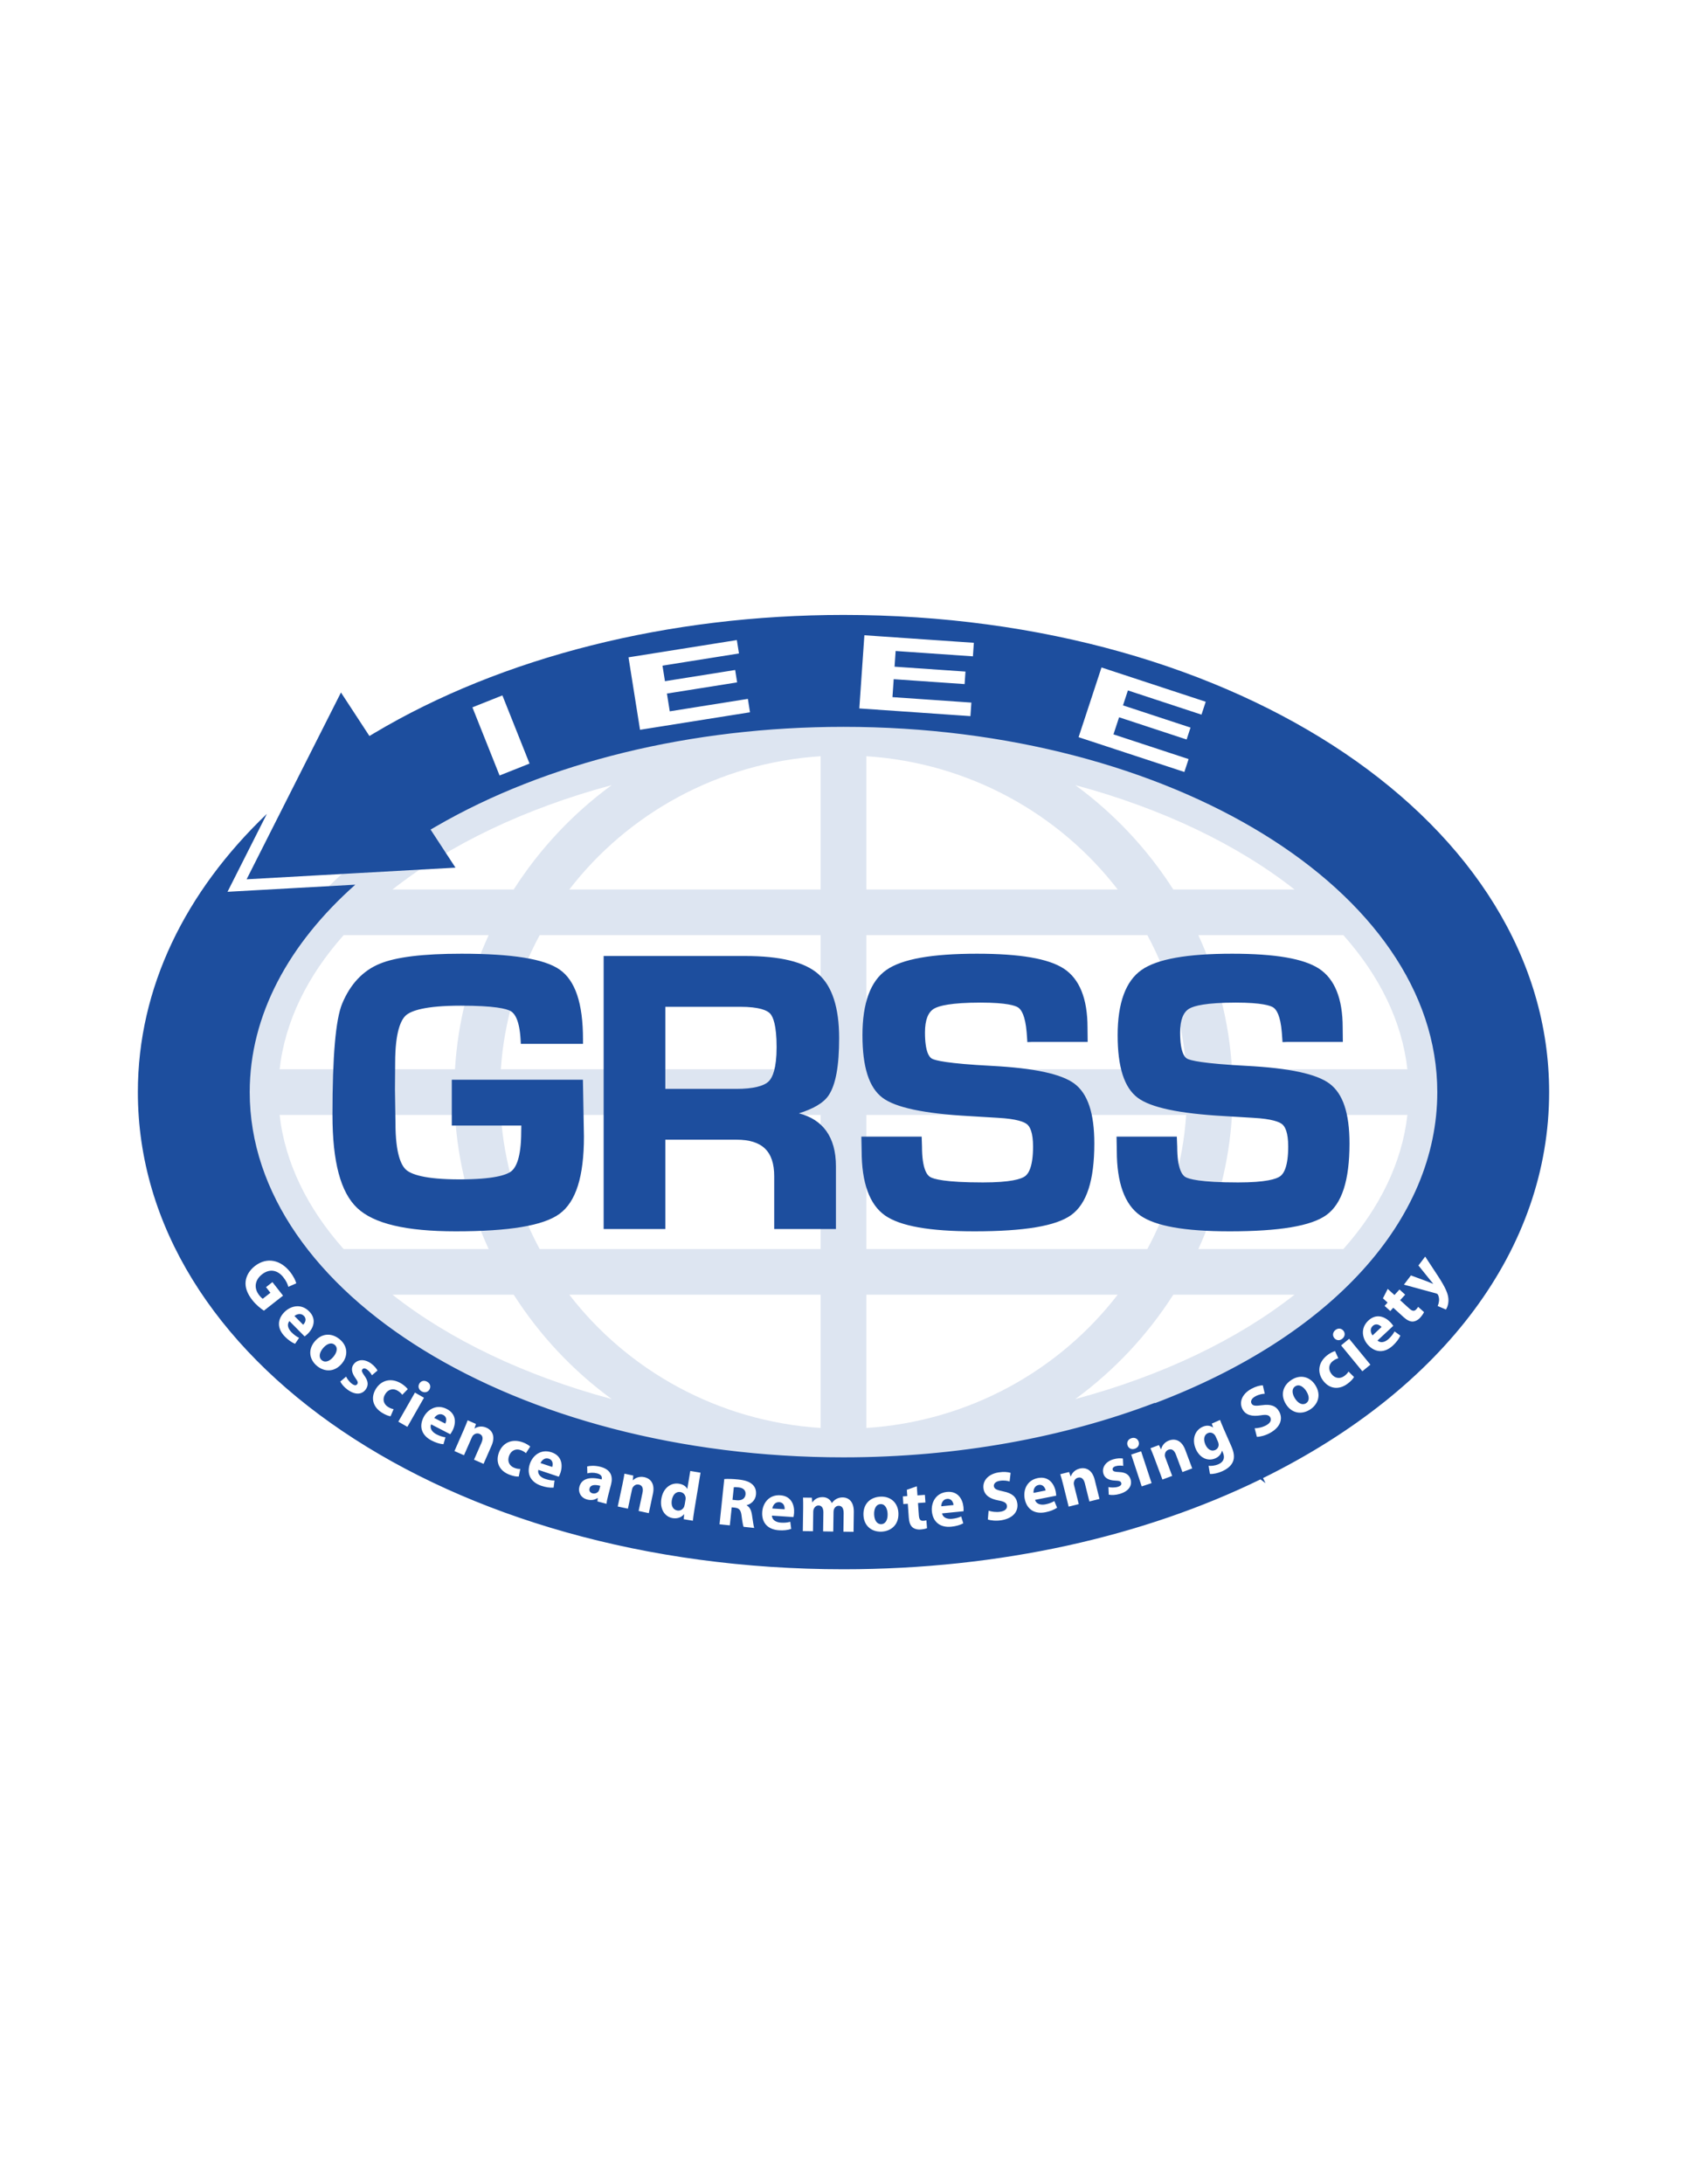 <?xml version="1.0" encoding="UTF-8"?>
<svg xmlns="http://www.w3.org/2000/svg" xmlns:xlink="http://www.w3.org/1999/xlink" width="612pt" height="792pt" viewBox="0 0 612 792" version="1.2">
<defs>
<filter id="alpha" filterUnits="objectBoundingBox" x="0%" y="0%" width="100%" height="100%">
  <feColorMatrix type="matrix" in="SourceGraphic" values="0 0 0 0 1 0 0 0 0 1 0 0 0 0 1 0 0 0 1 0"/>
</filter>
<mask id="mask0">
  <g filter="url(#alpha)">
<rect x="0" y="0" width="612" height="792" style="fill:rgb(0%,0%,0%);fill-opacity:0.15;stroke:none;"/>
  </g>
</mask>
<clipPath id="clip2">
  <path d="M 0.379 0.348 L 443.621 0.348 L 443.621 277.652 L 0.379 277.652 Z M 0.379 0.348 "/>
</clipPath>
<clipPath id="clip1">
  <rect width="444" height="278"/>
</clipPath>
<g id="surface2672" clip-path="url(#clip1)">
<g clip-path="url(#clip2)" clip-rule="nonzero">
<path style=" stroke:none;fill-rule:nonzero;fill:rgb(11.365%,30.602%,61.853%);fill-opacity:1;" d="M 341.633 212.469 L 385.613 212.469 C 364.953 228.727 337.645 241.824 306.094 250.309 C 320.207 239.996 332.254 227.137 341.633 212.469 M 58.387 212.469 L 102.367 212.469 C 111.746 227.141 123.793 240 137.906 250.309 C 106.355 241.824 79.043 228.727 58.387 212.469 M 102.363 65.535 L 58.383 65.535 C 79.039 49.277 106.355 36.176 137.906 27.691 C 123.793 38 111.742 50.863 102.363 65.535 M 385.617 65.535 L 341.637 65.535 C 332.258 50.863 320.207 38 306.094 27.691 C 337.645 36.176 364.957 49.277 385.617 65.535 M 362.945 130.719 C 361.906 113.48 357.629 97.086 350.727 82.098 L 403.344 82.098 C 416.414 96.793 424.59 113.254 426.57 130.719 Z M 230.285 195.906 L 230.285 147.285 L 346.316 147.285 C 345.117 164.746 340.164 181.207 332.223 195.906 Z M 230.285 212.469 L 321.469 212.469 C 300.266 239.953 267.48 258.387 230.285 260.789 Z M 97.684 147.285 L 213.711 147.285 L 213.711 195.906 L 111.777 195.906 C 103.836 181.207 98.883 164.746 97.684 147.285 M 122.527 65.535 C 143.73 38.047 176.516 19.613 213.711 17.211 L 213.711 65.535 Z M 213.711 82.098 L 213.711 130.719 L 97.684 130.719 C 98.883 113.262 103.836 96.797 111.777 82.098 Z M 332.227 82.098 C 340.164 96.797 345.117 113.262 346.316 130.719 L 230.285 130.719 L 230.285 82.098 Z M 321.473 65.535 L 230.285 65.535 L 230.285 17.211 C 267.48 19.613 300.266 38.047 321.473 65.535 M 93.277 82.098 C 86.371 97.086 82.094 113.48 81.055 130.719 L 17.434 130.719 C 19.41 113.254 27.586 96.793 40.656 82.098 Z M 40.656 195.906 C 27.586 181.211 19.41 164.746 17.434 147.285 L 81.055 147.285 C 82.094 164.523 86.375 180.918 93.277 195.906 Z M 122.527 212.469 L 213.711 212.469 L 213.711 260.789 C 176.516 258.387 143.734 239.953 122.527 212.469 M 350.727 195.906 C 357.621 180.918 361.906 164.527 362.945 147.285 L 426.57 147.285 C 424.59 164.746 416.414 181.211 403.344 195.906 Z M 221.996 0.348 C 99.793 0.348 0.379 62.547 0.379 139 C 0.379 215.453 99.793 277.652 221.996 277.652 C 344.207 277.652 443.621 215.453 443.621 139 C 443.621 62.547 344.207 0.348 221.996 0.348 "/>
</g>
</g>
</defs>
<g id="surface2400">
<use xlink:href="#surface2672" transform="matrix(1,0,0,1,84,257)" mask="url(#mask0)"/>
<path style=" stroke:none;fill-rule:nonzero;fill:rgb(11.365%,30.602%,61.853%);fill-opacity:1;" d="M 117.176 488.863 C 115.855 490.449 115.52 492.207 116.742 493.223 L 116.762 493.242 C 117.906 494.199 119.551 493.66 120.949 491.98 C 122.098 490.609 122.742 488.754 121.43 487.652 C 120.051 486.508 118.34 487.473 117.176 488.863 M 213.871 539.723 C 213.625 540.66 214.133 541.281 214.949 541.492 C 215.84 541.723 216.766 541.328 217.203 540.641 C 217.297 540.465 217.379 540.254 217.438 540.039 L 217.77 538.766 C 215.848 538.262 214.238 538.328 213.871 539.723 M 199.094 528.926 C 197.559 528.422 196.488 529.605 196.082 530.52 L 200.328 531.926 C 200.609 531.074 200.719 529.465 199.094 528.926 M 469.922 502.668 C 468.406 503.625 468.805 505.551 469.781 507.082 C 470.883 508.824 472.457 509.676 473.797 508.828 L 473.82 508.812 C 475.078 508.012 475.07 506.285 473.895 504.438 C 472.941 502.926 471.367 501.75 469.922 502.668 M 160.766 513.051 C 159.324 512.312 158.082 513.324 157.539 514.164 L 161.523 516.203 C 161.934 515.402 162.289 513.832 160.766 513.051 M 441.055 520.969 C 440.965 520.762 440.844 520.547 440.707 520.359 C 440.055 519.559 439.125 519.234 438.168 519.66 C 436.898 520.219 436.398 521.801 437.289 523.816 C 438.02 525.48 439.41 526.418 440.844 525.785 C 441.754 525.383 442.199 524.48 442.074 523.586 C 442.043 523.273 441.906 522.898 441.777 522.602 Z M 246.855 541.027 C 245.137 540.746 244.027 542.121 243.715 544.008 C 243.379 546.02 244.172 547.461 245.719 547.715 C 246.797 547.895 247.801 547.305 248.199 546.289 C 248.285 546.051 248.359 545.762 248.41 545.469 L 248.668 543.898 C 248.707 543.676 248.746 543.434 248.734 543.207 C 248.68 542.164 248.008 541.219 246.855 541.027 M 319.465 545.398 C 317.676 545.465 317.043 547.328 317.109 549.141 C 317.188 551.203 318.113 552.73 319.703 552.676 L 319.73 552.676 C 321.219 552.621 322.082 551.125 322.004 548.938 C 321.941 547.152 321.18 545.34 319.465 545.398 M 376.777 538.457 C 375.195 538.777 374.852 540.34 374.949 541.336 L 379.332 540.449 C 379.156 539.574 378.457 538.121 376.777 538.457 M 343.566 543.504 C 341.957 543.668 341.469 545.191 341.469 546.191 L 345.918 545.734 C 345.828 544.844 345.27 543.328 343.566 543.504 M 267.93 539.328 C 267.02 539.23 266.492 539.227 266.211 539.273 L 265.734 543.844 L 267.215 544 C 269.098 544.195 270.305 543.375 270.457 541.918 C 270.613 540.41 269.66 539.508 267.93 539.328 M 282.691 544.684 C 281.078 544.582 280.34 546.008 280.18 546.992 L 284.645 547.273 C 284.699 546.383 284.402 544.797 282.691 544.684 M 497.977 480.809 C 496.797 481.914 497.324 483.426 497.934 484.219 L 501.199 481.164 C 500.582 480.508 499.227 479.637 497.977 480.809 M 106.816 477.188 L 109.973 480.359 C 110.605 479.727 111.438 478.344 110.227 477.129 C 109.086 475.98 107.59 476.559 106.816 477.188 M 515.199 477.793 C 514.375 478.691 513.383 479.164 512.504 479.203 C 511.504 479.234 510.406 478.707 509.137 477.551 L 505.441 474.191 L 504.359 475.387 L 502.293 473.516 L 503.383 472.32 L 501.691 470.785 L 503.426 467.359 L 505.875 469.582 L 507.699 467.578 L 509.758 469.449 L 507.934 471.453 L 511.203 474.43 C 512.285 475.418 513.035 475.59 513.789 474.762 C 514.141 474.379 514.289 474.176 514.465 473.871 L 516.598 475.773 C 516.406 476.242 515.902 477.02 515.199 477.793 M 505.336 487.871 C 502.328 490.688 498.977 490.562 496.359 487.77 C 494.25 485.52 493.336 481.715 496.402 478.844 C 499.27 476.16 502.445 477.371 504.504 479.562 C 504.945 480.035 505.277 480.504 505.445 480.758 L 499.719 486.09 C 500.898 487.164 502.531 486.652 503.816 485.449 C 504.758 484.562 505.402 483.723 505.906 482.773 L 508.02 484.301 C 507.473 485.531 506.531 486.75 505.336 487.871 M 494.23 497.23 L 486.52 487.848 L 489.438 485.449 L 497.148 494.836 Z M 488.824 501.77 C 485.664 504.094 482.215 503.641 479.945 500.559 C 477.844 497.699 478.082 493.914 481.727 491.234 C 482.527 490.645 483.508 490.137 484.324 489.906 L 485.504 492.52 C 485.027 492.629 484.387 492.883 483.586 493.473 C 481.984 494.648 481.781 496.555 482.984 498.145 C 484.305 499.945 486.215 500.02 487.695 498.934 C 488.414 498.402 488.887 497.871 489.203 497.332 L 491.207 499.309 C 490.859 499.965 489.988 500.918 488.824 501.77 M 475.227 511.129 L 475.207 511.137 C 472.207 513.043 468.648 512.535 466.543 509.219 C 464.441 505.902 465.281 502.402 468.594 500.301 C 471.723 498.316 475.191 499.145 477.16 502.254 C 479.531 505.984 477.957 509.398 475.227 511.129 M 460.637 519.652 C 458.953 520.566 457.047 521.008 455.965 521 L 455.16 517.902 C 456.285 517.887 457.934 517.59 459.352 516.816 C 460.879 515.988 461.344 514.918 460.812 513.934 C 460.32 513.039 459.328 512.871 457.23 513.219 C 454.309 513.676 451.957 513.199 450.781 511.035 C 449.418 508.523 450.508 505.473 453.957 503.602 C 455.641 502.691 457.02 502.367 458.117 502.305 L 458.824 505.375 C 458.098 505.398 456.805 505.562 455.383 506.336 C 453.945 507.117 453.613 508.172 454.016 508.914 C 454.523 509.852 455.559 509.832 457.883 509.527 C 461 509.082 462.938 509.781 464.074 511.879 C 465.418 514.344 464.676 517.461 460.637 519.652 M 447.203 530.176 C 446.457 531.754 444.941 532.801 443.301 533.523 C 441.82 534.176 440.172 534.551 438.93 534.449 L 438.449 531.508 C 439.336 531.605 440.73 531.508 442.047 530.926 C 443.688 530.207 444.555 528.793 443.645 526.723 L 443.332 526.016 L 443.289 526.039 C 443.031 527.234 442.191 528.23 440.918 528.793 C 438.168 530.004 435.23 528.637 433.828 525.453 C 432.246 521.859 433.539 518.578 436.289 517.363 C 437.816 516.691 439.059 516.93 440.031 517.59 L 440.074 517.574 L 439.609 516.203 L 442.609 514.883 C 442.887 515.629 443.25 516.582 443.98 518.238 L 446.703 524.426 C 447.645 526.559 447.984 528.504 447.203 530.176 M 428.961 533.773 L 426.605 527.469 C 426.059 526.004 425.168 525.191 423.891 525.672 C 422.914 526.035 422.586 526.926 422.574 527.676 C 422.566 527.941 422.66 528.277 422.781 528.602 L 425.238 535.168 L 421.699 536.488 L 418.805 528.738 C 418.277 527.316 417.785 526.148 417.355 525.141 L 420.426 523.996 L 421.184 525.516 L 421.25 525.492 C 421.438 524.574 422.168 523.051 424.078 522.336 C 426.406 521.469 428.73 522.375 429.984 525.723 L 432.5 532.453 Z M 414.18 538.969 L 410.375 527.426 L 413.965 526.25 L 417.766 537.789 Z M 406.238 541.691 C 404.707 542.141 403.246 542.188 402.227 541.973 L 402.109 539.211 C 402.895 539.418 404.41 539.461 405.48 539.145 C 406.578 538.816 406.926 538.328 406.75 537.734 C 406.566 537.117 406.125 536.934 404.656 536.875 C 401.996 536.805 400.668 535.75 400.293 534.383 C 399.645 532.188 401.016 530 403.898 529.145 C 405.258 528.746 406.547 528.727 407.367 528.871 L 407.484 531.531 C 406.879 531.426 405.742 531.348 404.766 531.637 C 403.883 531.895 403.492 532.402 403.656 532.973 C 403.828 533.547 404.363 533.699 405.941 533.773 C 408.375 533.859 409.617 534.734 410.145 536.422 C 410.789 538.609 409.57 540.711 406.238 541.691 M 395.203 544.441 L 393.57 537.91 C 393.195 536.387 392.406 535.484 391.082 535.812 C 390.07 536.066 389.641 536.918 389.543 537.656 C 389.508 537.922 389.566 538.266 389.648 538.602 L 391.344 545.398 L 387.68 546.312 L 385.68 538.285 C 385.316 536.816 384.957 535.598 384.648 534.551 L 387.828 533.758 L 388.406 535.352 L 388.477 535.336 C 388.77 534.441 389.664 533.016 391.645 532.523 C 394.055 531.926 396.266 533.09 397.129 536.559 L 398.863 543.527 Z M 379.332 548.332 C 375.285 549.148 372.5 547.277 371.746 543.527 C 371.133 540.508 372.359 536.789 376.477 535.957 C 380.32 535.18 382.387 537.883 382.984 540.828 C 383.113 541.461 383.152 542.035 383.164 542.34 L 375.484 543.859 C 375.922 545.395 377.578 545.824 379.312 545.473 C 380.574 545.219 381.562 544.844 382.492 544.297 L 383.488 546.707 C 382.371 547.465 380.938 548.008 379.332 548.332 M 363.211 551.258 C 361.324 551.555 359.379 551.336 358.363 550.969 L 358.637 547.781 C 359.703 548.141 361.352 548.41 362.949 548.152 C 364.664 547.883 365.461 547.023 365.285 545.922 C 365.125 544.918 364.242 544.426 362.145 544.055 C 359.242 543.508 357.188 542.277 356.801 539.848 C 356.355 537.027 358.395 534.516 362.27 533.898 C 364.16 533.598 365.57 533.754 366.625 534.062 L 366.266 537.188 C 365.574 536.973 364.301 536.699 362.703 536.949 C 361.086 537.207 360.422 538.094 360.551 538.926 C 360.723 539.98 361.703 540.305 363.992 540.797 C 367.086 541.414 368.676 542.719 369.051 545.074 C 369.488 547.848 367.754 550.539 363.211 551.258 M 349.543 547.984 L 341.754 548.758 C 342.043 550.328 343.652 550.914 345.406 550.73 C 346.695 550.602 347.711 550.32 348.691 549.871 L 349.449 552.367 C 348.262 553.008 346.781 553.414 345.148 553.582 C 341.047 554.004 338.457 551.867 338.062 548.062 C 337.754 545 339.328 541.414 343.508 540.984 C 347.414 540.59 349.207 543.473 349.516 546.465 C 349.578 547.105 349.566 547.684 349.543 547.984 M 333.895 554.605 C 332.68 554.695 331.637 554.344 330.973 553.766 C 330.227 553.098 329.797 551.957 329.68 550.25 L 329.328 545.266 L 327.715 545.379 L 327.523 542.602 L 329.137 542.492 L 328.973 540.211 L 332.598 538.934 L 332.828 542.23 L 335.527 542.043 L 335.723 544.816 L 333.023 545.008 L 333.328 549.418 C 333.434 550.883 333.852 551.523 334.965 551.445 C 335.488 551.41 335.734 551.367 336.074 551.27 L 336.301 554.117 C 335.84 554.324 334.938 554.535 333.895 554.605 M 319.777 555.383 L 319.746 555.383 C 316.195 555.512 313.379 553.277 313.238 549.355 C 313.098 545.434 315.586 542.832 319.516 542.688 C 323.215 542.555 325.793 545.023 325.926 548.699 C 326.082 553.117 323.004 555.266 319.777 555.383 M 309.641 555.449 L 305.961 555.395 L 306.055 548.812 C 306.082 547.051 305.527 546.023 304.309 546.008 C 303.41 545.992 302.805 546.582 302.523 547.297 C 302.445 547.566 302.391 547.941 302.387 548.234 L 302.281 555.344 L 298.602 555.289 L 298.703 548.48 C 298.723 546.969 298.195 545.918 296.977 545.898 C 296.004 545.883 295.422 546.621 295.191 547.215 C 295.062 547.508 295.031 547.855 295.027 548.18 L 294.926 555.234 L 291.242 555.184 L 291.363 546.91 C 291.387 545.395 291.355 544.129 291.32 543.035 L 294.527 543.078 L 294.652 544.746 L 294.73 544.746 C 295.266 543.961 296.371 542.836 298.438 542.863 C 300.023 542.883 301.234 543.723 301.738 545 L 301.785 545 C 302.27 544.359 302.797 543.871 303.398 543.535 C 304.074 543.168 304.824 542.957 305.719 542.969 C 308.055 543.004 309.797 544.672 309.742 548.297 Z M 287.848 550.094 L 280.035 549.57 C 280.062 551.164 281.547 552.008 283.312 552.121 C 284.602 552.203 285.656 552.094 286.695 551.812 L 287.027 554.395 C 285.75 554.84 284.223 554.992 282.59 554.883 C 278.473 554.625 276.27 552.094 276.512 548.273 C 276.707 545.203 278.859 541.926 283.051 542.195 C 286.965 542.441 288.258 545.59 288.07 548.59 C 288.027 549.23 287.914 549.801 287.848 550.094 M 272.77 549.176 C 273.086 551.133 273.355 553.363 273.605 554.039 L 269.75 553.633 C 269.551 553.137 269.277 551.734 269.023 549.633 C 268.773 547.484 268.113 546.867 266.559 546.676 L 265.449 546.559 L 264.762 553.105 L 261.027 552.719 L 262.75 536.309 C 263.988 536.215 265.781 536.254 267.805 536.469 C 270.277 536.727 271.969 537.277 273.055 538.367 C 273.984 539.262 274.406 540.48 274.242 542.012 C 274.023 544.117 272.363 545.414 270.871 545.785 L 270.867 545.855 C 271.98 546.449 272.508 547.602 272.77 549.176 M 251.844 547.824 C 251.617 549.199 251.438 550.602 251.352 551.422 L 248.043 550.871 L 248.184 549.105 L 248.113 549.094 C 247.152 550.297 245.574 550.738 244.027 550.48 C 241.188 550.012 239.305 547.211 239.922 543.48 C 240.566 539.461 243.48 537.523 246.348 538 C 247.848 538.25 248.879 538.973 249.285 539.871 L 249.336 539.879 L 250.414 533.383 L 254.137 534.004 Z M 236.867 541.648 L 235.367 548.672 L 231.676 547.883 L 233.082 541.297 C 233.41 539.766 233.098 538.605 231.762 538.324 C 230.738 538.102 229.984 538.68 229.574 539.301 C 229.422 539.523 229.324 539.859 229.254 540.199 L 227.789 547.051 L 224.098 546.262 L 225.824 538.172 C 226.141 536.688 226.355 535.441 226.535 534.359 L 229.742 535.047 L 229.562 536.734 L 229.633 536.75 C 230.285 536.078 231.719 535.188 233.711 535.617 C 236.145 536.133 237.613 538.148 236.867 541.648 M 221.668 538.293 L 220.59 542.402 C 220.305 543.508 220.07 544.602 220.043 545.293 L 216.75 544.43 L 216.84 543.191 L 216.77 543.176 C 215.754 543.914 214.418 544.102 213.023 543.738 C 210.648 543.117 209.68 541.012 210.176 539.137 C 210.973 536.086 214.09 535.359 218.246 536.453 L 218.285 536.305 C 218.449 535.68 218.344 534.703 216.543 534.23 C 215.34 533.918 213.957 533.992 213.07 534.25 L 213.008 531.738 C 213.945 531.496 215.711 531.316 217.848 531.875 C 221.77 532.898 222.391 535.527 221.668 538.293 M 203.312 534.059 C 203.105 534.672 202.859 535.191 202.715 535.461 L 195.293 532.98 C 194.914 534.527 196.145 535.719 197.816 536.273 C 199.043 536.68 200.09 536.844 201.164 536.832 L 200.832 539.418 C 199.488 539.523 197.977 539.285 196.418 538.766 C 192.5 537.473 191.008 534.469 192.207 530.84 C 193.172 527.914 196.082 525.289 200.07 526.605 C 203.797 527.836 204.254 531.207 203.312 534.059 M 188.953 525.836 C 187.094 525.133 185.383 525.996 184.699 527.859 C 183.906 529.953 184.875 531.594 186.598 532.25 C 187.434 532.566 188.133 532.676 188.754 532.645 L 188.184 535.402 C 187.445 535.469 186.172 535.254 184.824 534.738 C 181.156 533.344 179.664 530.203 181.023 526.625 C 182.285 523.305 185.598 521.449 189.824 523.055 C 190.754 523.41 191.711 523.961 192.352 524.52 L 190.793 526.934 C 190.445 526.59 189.879 526.188 188.953 525.836 M 178.309 524.227 L 175.418 530.801 L 171.961 529.285 L 174.672 523.121 C 175.297 521.688 175.23 520.488 173.977 519.938 C 173.023 519.52 172.164 519.93 171.633 520.457 C 171.445 520.641 171.277 520.953 171.141 521.27 L 168.324 527.684 L 164.863 526.168 L 168.191 518.594 C 168.801 517.203 169.266 516.023 169.656 515.004 L 172.66 516.324 L 172.141 517.938 L 172.207 517.969 C 172.984 517.438 174.57 516.859 176.434 517.676 C 178.707 518.676 179.746 520.953 178.309 524.227 M 163.344 520.059 L 156.391 516.473 C 155.773 517.949 156.805 519.312 158.379 520.117 C 159.527 520.703 160.531 521.023 161.602 521.176 L 160.875 523.684 C 159.535 523.586 158.07 523.113 156.613 522.367 C 152.941 520.492 151.926 517.289 153.668 513.883 C 155.07 511.141 158.348 508.996 162.082 510.906 C 165.578 512.691 165.516 516.094 164.145 518.77 C 163.852 519.344 163.527 519.816 163.344 520.059 M 144.504 515.508 L 150.531 504.957 L 153.809 506.828 L 147.789 517.379 Z M 139.77 505.465 C 138.574 507.355 139.199 509.16 140.75 510.141 C 141.508 510.621 142.176 510.867 142.793 510.961 L 141.688 513.551 C 140.945 513.465 139.742 513 138.523 512.23 C 135.203 510.133 134.371 506.758 136.414 503.52 C 138.309 500.516 141.922 499.359 145.742 501.773 C 146.582 502.305 147.414 503.035 147.926 503.715 L 145.922 505.766 C 145.652 505.359 145.18 504.855 144.34 504.324 C 142.656 503.262 140.809 503.77 139.77 505.465 M 133.172 496.602 C 132.422 496.066 131.781 496.066 131.438 496.551 C 131.086 497.035 131.297 497.551 132.207 498.844 C 133.637 500.812 133.711 502.332 132.703 503.785 C 131.375 505.641 128.969 505.969 126.141 503.941 C 124.848 503.016 123.914 501.887 123.457 500.953 L 125.566 499.16 C 125.883 499.91 126.781 501.129 127.691 501.781 C 128.617 502.449 129.219 502.418 129.578 501.914 C 129.953 501.387 129.824 500.926 128.969 499.734 C 127.387 497.594 127.406 495.898 128.254 494.762 C 129.582 492.902 132.16 492.637 134.602 494.387 C 135.754 495.215 136.562 496.219 136.949 496.957 L 134.922 498.68 C 134.637 498.137 134 497.191 133.172 496.602 M 114.988 495.289 L 114.969 495.273 C 112.238 492.996 111.637 489.453 114.152 486.438 C 116.672 483.426 120.262 483.152 123.277 485.668 C 126.117 488.043 126.387 491.594 124.027 494.422 C 121.191 497.816 117.469 497.355 114.988 495.289 M 110.504 484.594 L 105 479.031 C 103.961 480.242 104.52 481.855 105.766 483.105 C 106.68 484.023 107.535 484.641 108.504 485.117 L 107.039 487.273 C 105.793 486.762 104.547 485.863 103.395 484.703 C 100.48 481.777 100.508 478.426 103.219 475.723 C 105.402 473.551 109.184 472.523 112.145 475.5 C 114.914 478.281 113.801 481.492 111.668 483.613 C 111.207 484.07 110.75 484.422 110.504 484.594 M 91.547 471.441 C 89.66 469.039 88.898 466.824 89.102 464.707 C 89.32 462.605 90.52 460.594 92.453 459.078 C 96.848 455.66 101.848 456.883 105.238 461.199 C 106.574 462.898 107.27 464.469 107.48 465.344 L 104.59 466.605 C 104.352 465.625 103.898 464.559 102.762 463.113 C 100.812 460.633 97.918 459.84 95.062 462.082 C 92.328 464.227 92.094 467.188 94.016 469.633 C 94.535 470.297 95.043 470.785 95.324 470.938 L 98.102 468.762 L 96.5 466.73 L 98.832 464.902 L 102.68 469.809 L 95.742 475.254 C 94.711 474.582 92.914 473.18 91.547 471.441 M 152.117 501.719 C 152.688 500.723 153.852 500.387 154.973 501.027 C 156.094 501.668 156.352 502.816 155.812 503.824 C 155.258 504.797 154.102 505.164 152.957 504.512 L 152.938 504.5 C 151.836 503.871 151.566 502.688 152.117 501.719 M 410.438 521.5 C 411.664 521.094 412.691 521.672 413.074 522.746 C 413.422 523.809 412.926 524.918 411.672 525.328 L 411.652 525.336 C 410.445 525.73 409.387 525.137 409.039 524.078 C 408.68 522.992 409.207 521.902 410.438 521.5 M 484.43 482.293 C 485.43 481.473 486.594 481.637 487.34 482.508 C 488.051 483.371 487.984 484.586 486.965 485.418 L 486.949 485.434 C 485.965 486.238 484.766 486.066 484.059 485.203 C 483.332 484.32 483.434 483.113 484.43 482.293 M 511.848 462.473 L 517.695 464.629 C 518.387 464.902 519.25 465.246 519.852 465.516 L 519.902 465.461 C 519.488 464.93 518.879 464.219 518.43 463.656 L 514.574 458.871 L 517.023 455.641 L 521.684 462.727 C 524.48 467.023 525.301 469.113 525.441 470.934 C 525.574 472.656 525.07 474.02 524.562 474.852 L 521.551 473.566 C 521.758 473.129 521.938 472.52 522.023 471.871 C 522.133 471.23 522.027 470.344 521.762 469.707 C 521.68 469.488 521.582 469.324 521.445 469.219 C 521.352 469.141 521.176 469.043 520.859 468.965 L 509.312 465.82 Z M 435.867 259.133 L 409.176 250.355 L 407.395 255.77 L 431.895 263.824 L 430.473 268.145 L 405.977 260.09 L 403.938 266.285 L 431.195 275.25 L 429.656 279.922 L 391.281 267.305 L 399.598 242.027 L 437.406 254.457 Z M 352.949 237.992 L 324.914 236.055 L 324.523 241.742 L 350.25 243.52 L 349.938 248.055 L 324.211 246.277 L 323.762 252.785 L 352.387 254.762 L 352.047 259.672 L 311.738 256.883 L 313.574 230.344 L 353.289 233.082 Z M 232.184 264.625 L 228.004 238.348 L 267.309 232.094 L 268.082 236.949 L 240.332 241.367 L 241.23 247 L 266.699 242.945 L 267.41 247.438 L 241.941 251.488 L 242.969 257.93 L 271.309 253.418 L 272.078 258.277 Z M 181.234 281.203 L 171.379 256.488 L 182.254 252.152 L 192.105 276.871 Z M 561.988 396.004 C 561.988 298.98 449.547 222.977 305.996 222.977 C 242.574 222.977 182.105 238.207 135.719 265.863 L 134.016 266.879 C 134.016 266.879 126.363 255.184 123.695 251.102 C 120.996 256.445 92.164 313.496 89.465 318.836 C 95.441 318.504 159.254 314.949 165.234 314.613 C 162.723 310.777 156.207 300.812 156.207 300.812 L 158.098 299.715 C 198.242 276.398 250.766 263.559 305.996 263.559 C 424.781 263.559 521.41 322.973 521.41 396.004 C 521.41 442.324 483.129 484.484 419.004 508.793 L 418.957 508.668 C 386.086 521.172 347.418 528.441 305.996 528.441 C 187.215 528.441 90.59 469.027 90.59 396.004 C 90.59 368.074 104.797 342.172 128.895 320.789 L 82.535 323.371 L 96.812 295.113 C 67.27 323.34 50.012 358.051 50.012 396.004 C 50.012 493.02 162.449 569.02 305.996 569.02 C 363.059 569.02 415.156 556.984 457.273 536.426 L 459.105 537.812 L 458.191 535.961 C 524.156 503.434 561.988 452.426 561.988 396.004 M 464.453 426.492 C 463.047 427.527 459.254 428.758 449.148 428.758 C 435.305 428.758 431.191 427.508 429.965 426.758 C 428.883 426.094 427.059 423.781 427.059 415.781 C 427.051 415.727 426.918 412.145 426.918 412.145 L 405.055 412.145 L 405.148 417.277 C 405.148 428.859 407.992 436.754 413.605 440.703 C 419.125 444.594 429.746 446.484 446.074 446.484 C 464.188 446.484 475.672 444.551 481.172 440.582 C 486.824 436.5 489.562 428.012 489.562 414.625 C 489.562 403.66 487.191 396.562 482.324 392.934 C 477.617 389.414 467.789 387.309 452.324 386.488 C 436.129 385.648 431.797 384.5 430.656 383.883 C 429.711 383.375 428.117 381.461 428.117 374.383 C 428.117 369.91 429.246 366.984 431.473 365.711 C 433.188 364.723 437.508 363.551 448.336 363.551 C 457.867 363.551 460.965 364.672 461.965 365.344 C 463.07 366.094 464.516 368.27 465.012 374.363 C 465.004 374.238 465.16 376.383 465.16 376.383 L 465.266 377.875 L 466.828 377.812 L 487.148 377.812 L 487.09 372.551 C 487.09 362.125 484.195 354.945 478.492 351.227 C 472.906 347.59 462.605 345.824 447.016 345.824 C 430.551 345.824 419.793 347.75 414.121 351.711 L 414.121 351.715 C 408.375 355.734 405.453 363.691 405.453 375.367 C 405.453 386.945 407.832 394.359 412.707 398.035 C 417.445 401.602 427.723 403.781 444.117 404.699 L 454.629 405.332 C 461.508 405.711 464.18 406.832 465.203 407.699 C 466.172 408.523 467.328 410.594 467.328 415.742 C 467.328 422.879 465.77 425.52 464.453 426.492 M 371.883 426.492 C 370.477 427.527 366.684 428.758 356.578 428.758 C 342.727 428.758 338.609 427.508 337.395 426.758 C 336.305 426.094 334.477 423.781 334.477 415.781 C 334.477 415.727 334.355 412.145 334.355 412.145 L 312.477 412.145 L 312.582 417.277 C 312.582 428.859 315.422 436.754 321.023 440.703 C 326.555 444.594 337.18 446.484 353.504 446.484 C 371.617 446.484 383.094 444.551 388.598 440.582 C 394.242 436.504 396.992 428.012 396.992 414.625 C 396.992 403.66 394.621 396.566 389.762 392.934 C 385.035 389.414 375.223 387.309 359.75 386.488 C 343.555 385.648 339.23 384.5 338.082 383.883 C 337.145 383.375 335.555 381.461 335.555 374.383 C 335.555 369.902 336.672 366.984 338.906 365.711 C 340.617 364.723 344.941 363.551 355.762 363.551 C 365.305 363.551 368.398 364.672 369.395 365.344 C 370.504 366.094 371.949 368.27 372.449 374.363 C 372.441 374.238 372.594 376.383 372.594 376.383 L 372.699 377.875 L 374.266 377.812 L 394.578 377.812 L 394.52 372.551 C 394.52 362.129 391.625 354.945 385.922 351.227 C 380.336 347.59 370.031 345.824 354.441 345.824 C 337.977 345.824 327.219 347.75 321.555 351.715 C 315.793 355.734 312.875 363.691 312.875 375.367 C 312.875 386.945 315.258 394.359 320.133 398.035 C 324.879 401.602 335.145 403.781 351.543 404.699 L 362.059 405.332 C 368.941 405.711 371.609 406.832 372.637 407.707 C 373.609 408.523 374.766 410.594 374.766 415.742 C 374.766 422.879 373.199 425.52 371.883 426.492 M 278.953 392.016 C 277.18 393.859 273.082 394.836 267.125 394.836 L 241.363 394.836 L 241.363 365.07 L 268.449 365.07 C 275.598 365.07 278.336 366.406 279.383 367.523 C 280.453 368.68 281.73 371.73 281.73 379.707 C 281.73 387.5 280.227 390.699 278.953 392.016 M 300.652 397.113 C 303.188 393.266 304.418 386.496 304.418 376.426 C 304.418 365.359 301.871 357.531 296.852 353.172 C 291.824 348.785 283.102 346.652 270.223 346.652 L 218.988 346.652 L 218.988 445.656 L 241.363 445.656 L 241.363 413.258 L 267.199 413.258 C 276.523 413.258 280.863 417.469 280.863 426.523 L 280.863 445.656 L 303.254 445.656 L 303.254 422.855 C 303.254 412.266 298.473 405.91 289.824 403.703 C 294.742 402.145 298.691 400.094 300.652 397.113 M 147.273 368.156 C 149.09 366.562 154.02 364.66 167.176 364.66 C 179.379 364.66 183.789 365.758 185.336 366.672 C 186.73 367.508 188.473 369.973 188.859 376.992 L 188.941 378.504 L 211.496 378.504 L 211.496 376.906 C 211.496 363.824 208.715 355.535 202.996 351.559 C 197.449 347.695 185.812 345.824 167.418 345.824 C 153.41 345.824 143.707 347.012 137.75 349.465 C 131.656 351.965 127.07 356.844 124.117 363.953 C 121.762 369.727 120.613 382.91 120.613 404.258 C 120.613 421.285 123.547 432.324 129.582 438.023 C 135.609 443.719 147.289 446.484 165.312 446.484 C 184.82 446.484 197.141 444.414 202.969 440.152 C 208.941 435.801 211.836 426.629 211.836 412.125 C 211.836 412.094 211.465 391.516 211.465 391.516 L 163.895 391.516 L 163.895 408.133 L 189.121 408.133 C 189.105 409.246 189.078 410.422 189.078 410.422 C 189.078 419.926 187.109 423.441 185.457 424.723 C 183.738 426.059 179.086 427.652 166.684 427.652 C 153.957 427.652 149.148 425.77 147.348 424.191 C 145.578 422.645 143.469 418.457 143.469 407.312 C 143.469 407.285 143.281 395.016 143.281 395.016 L 143.352 385.441 C 143.352 374.012 145.488 369.738 147.273 368.156 "/>
</g>
</svg>
